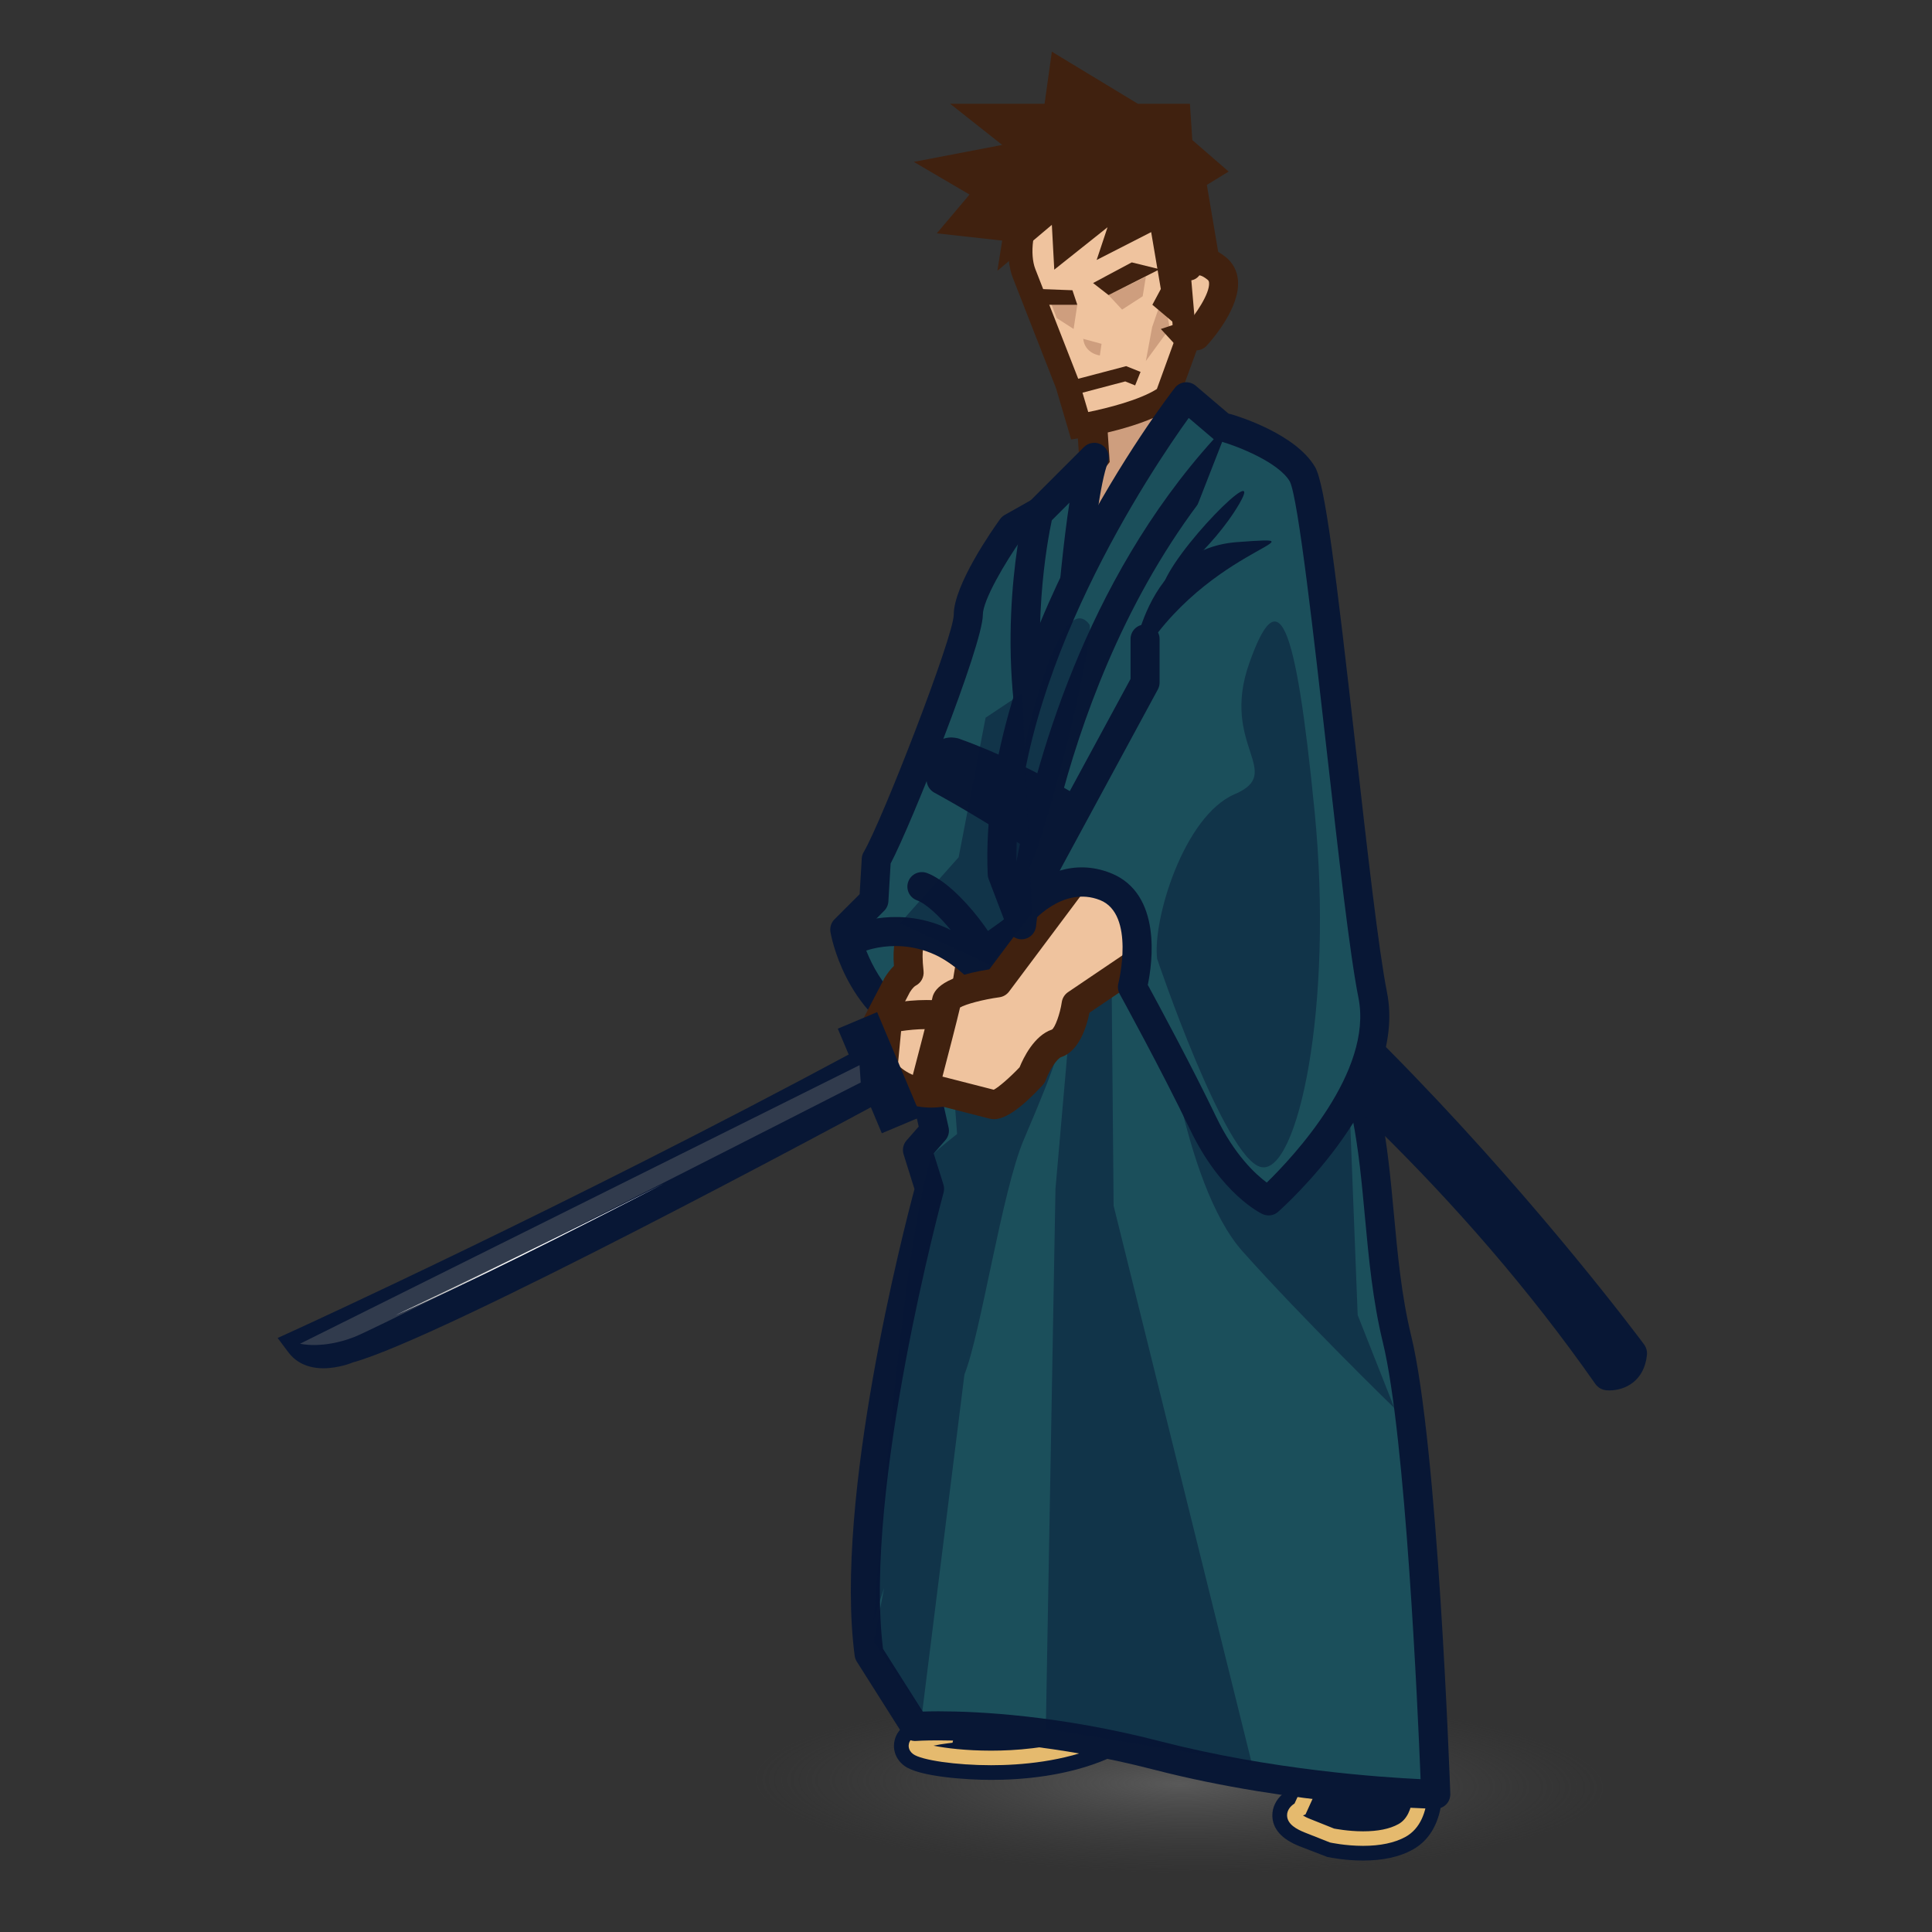 <?xml version="1.0" encoding="utf-8"?>
<!-- Generator: Adobe Illustrator 15.0.0, SVG Export Plug-In . SVG Version: 6.00 Build 0)  -->
<!DOCTYPE svg PUBLIC "-//W3C//DTD SVG 1.1//EN" "http://www.w3.org/Graphics/SVG/1.1/DTD/svg11.dtd">
<svg version="1.1" id="レイヤー_1" xmlns="http://www.w3.org/2000/svg" xmlns:xlink="http://www.w3.org/1999/xlink" x="0px"
	 y="0px" width="64px" height="64px" viewBox="0 0 64 64" style="enable-background:new 0 0 64 64;" xml:space="preserve">
<rect x="0" y="0" width="64" height="64" fill="#333333" stroke="none"/>
<g>
	
		<radialGradient id="SVGID_1_" cx="55.988" cy="43.758" r="14.591" gradientTransform="matrix(0.969 0.01 -0.002 0.203 -15.094 49.644)" gradientUnits="userSpaceOnUse">
		<stop  offset="0" style="stop-color:#595959"/>
		<stop  offset="1" style="stop-color:#414141;stop-opacity:0"/>
	</radialGradient>
	<path style="fill:url(#SVGID_1_);" d="M53.399,59.225c-0.017,1.771-6.434,3.139-14.337,3.061
		c-7.899-0.084-14.288-1.582-14.271-3.354c0.02-1.771,6.439-3.141,14.337-3.058
		C47.03,55.954,53.419,57.454,53.399,59.225z"/>
	<path style="fill:#081735;" d="M31.514,56.79l-0.16,0.722c0,0-1.284,0.16-0.963,0.4
		c0.321,0.241,3.61,0.723,6.018-0.321C36.409,57.591,32.718,55.827,31.514,56.79
		z"/>
	<path style="fill:#081735;" d="M43.549,58.875l-0.481,1.044c0,0-0.56,0.24,0.241,0.561
		c0.803,0.321,0.803,0.321,0.803,0.321s1.444,0.321,2.326-0.16
		C47.32,60.159,47,58.554,47,58.554S44.833,57.27,43.549,58.875z"/>
	<g>
		<line style="fill:#081735;" x1="45.138" y1="57.837" x2="44.49" y2="59.053"/>
		
			<rect x="44.327" y="57.756" transform="matrix(0.883 0.47 -0.47 0.883 32.69 -14.199)" style="fill:#081735;" width="0.973" height="1.377"/>
	</g>
	<g>
		<path style="fill:#1B4F5B;" d="M32.831,58.475L32.831,58.475
			c-1.152,0-2.311-0.166-2.583-0.37c-0.178-0.134-0.15-0.3-0.138-0.346
			c0.026-0.098,0.085-0.322,1.046-0.463l0.143-0.642l0.066-0.053
			c0.282-0.226,0.688-0.34,1.206-0.34c1.597,0,3.847,1.068,3.942,1.113
			l0.478,0.227L36.505,57.812C35.239,58.36,33.809,58.475,32.831,58.475z
			 M30.925,57.828c0.398,0.081,1.069,0.165,1.906,0.165l0,0
			c0.793,0,1.898-0.077,2.942-0.419c-0.755-0.312-2.161-0.832-3.202-0.832
			c-0.364,0-0.646,0.065-0.84,0.188l-0.177,0.8l-0.168,0.021
			C31.227,57.77,31.065,57.798,30.925,57.828z"/>
		<path style="fill:#081735;" d="M32.831,58.961c-0.778,0-2.381-0.098-2.875-0.467
			c-0.335-0.253-0.384-0.61-0.317-0.86c0.104-0.39,0.433-0.62,1.112-0.761
			l0.072-0.324c0.024-0.108,0.084-0.205,0.171-0.274
			c0.437-0.349,0.945-0.499,1.576-0.499c1.604,0,3.734,0.964,4.146,1.157
			l0.483,0.229c0.172,0.082,0.28,0.257,0.277,0.447
			c-0.003,0.191-0.117,0.362-0.292,0.438l-0.485,0.211
			C35.357,58.84,33.854,58.961,32.831,58.961z M32.106,57.484
			c0.47,0.03,1.074,0.044,1.837-0.033c-0.693-0.188-1.492-0.256-1.791-0.176
			L32.106,57.484z"/>
	</g>
	<g>
		<path style="fill:#1B4F5B;" d="M45.153,61.146L45.153,61.146
			c-0.59,0-1.074-0.107-1.095-0.111L43.219,60.703
			c-0.248-0.1-0.579-0.266-0.583-0.565c-0.002-0.177,0.118-0.313,0.247-0.394
			l0.447-0.971c0.508-0.646,1.142-0.945,1.919-0.945
			c0.983,0,1.837,0.498,1.873,0.519l0.093,0.055l0.021,0.105
			c0.015,0.073,0.343,1.784-0.683,2.345C46.195,61.047,45.724,61.146,45.153,61.146
			z M44.2,60.575c0.013,0,0.445,0.09,0.953,0.09
			c0.488,0,0.883-0.079,1.168-0.237c0.594-0.322,0.506-1.376,0.459-1.718
			c-0.233-0.121-0.858-0.401-1.531-0.401c-0.622,0-1.132,0.241-1.512,0.717
			l-0.49,1.078l-0.084,0.036c0.043,0.027,0.115,0.069,0.234,0.115l0.802,0.321
			C44.199,60.575,44.199,60.575,44.2,60.575z"/>
		<path style="fill:#081735;" d="M45.153,61.633c-0.551,0-1.014-0.084-1.188-0.12l-0.926-0.357
			c-0.586-0.235-0.885-0.575-0.891-1.011c-0.003-0.271,0.123-0.53,0.344-0.717
			l0.395-0.858c0.017-0.034,0.036-0.066,0.06-0.097
			c0.591-0.751,1.365-1.131,2.302-1.131c1.043,0,1.942,0.484,2.112,0.581
			l0.101,0.06c0.12,0.07,0.204,0.189,0.23,0.326l0.021,0.105
			c0.043,0.215,0.388,2.146-0.927,2.864
			C46.355,61.514,45.807,61.633,45.153,61.633z M44.326,60.103
			c0.741,0.129,1.417,0.089,1.759-0.101c0.177-0.096,0.267-0.483,0.238-0.967
			c-0.25-0.104-0.657-0.24-1.074-0.24c-0.455,0-0.813,0.161-1.096,0.49
			l-0.287,0.633L44.326,60.103z"/>
	</g>
	<path style="fill:#E5BA6E;" d="M32.831,58.475L32.831,58.475
		c-1.152,0-2.311-0.166-2.583-0.37c-0.178-0.134-0.15-0.3-0.138-0.346
		c0.026-0.098,0.085-0.322,1.046-0.463l0.143-0.642l0.066-0.053
		c0.282-0.226,0.688-0.34,1.206-0.34c1.597,0,3.847,1.068,3.942,1.113
		l0.478,0.227L36.505,57.812C35.239,58.36,33.809,58.475,32.831,58.475z
		 M30.925,57.828c0.398,0.081,1.069,0.165,1.906,0.165l0,0
		c0.793,0,1.898-0.077,2.942-0.419c-0.755-0.312-2.161-0.832-3.202-0.832
		c-0.364,0-0.646,0.065-0.84,0.188l-0.177,0.8l-0.168,0.021
		C31.227,57.77,31.065,57.798,30.925,57.828z"/>
	<path style="fill:#E5BA6E;" d="M45.153,61.146L45.153,61.146
		c-0.59,0-1.074-0.107-1.095-0.111L43.219,60.703
		c-0.248-0.1-0.579-0.266-0.583-0.565c-0.002-0.177,0.118-0.313,0.247-0.394
		l0.447-0.971c0.508-0.646,1.142-0.945,1.919-0.945
		c0.983,0,1.837,0.498,1.873,0.519l0.093,0.055l0.021,0.105
		c0.015,0.073,0.343,1.784-0.683,2.345C46.195,61.047,45.724,61.146,45.153,61.146z
		 M44.2,60.575c0.013,0,0.445,0.09,0.953,0.09c0.488,0,0.883-0.079,1.168-0.237
		c0.594-0.322,0.506-1.376,0.459-1.718c-0.233-0.121-0.858-0.401-1.531-0.401
		c-0.622,0-1.132,0.241-1.512,0.717l-0.49,1.078l-0.084,0.036
		c0.043,0.027,0.115,0.069,0.234,0.115l0.802,0.321
		C44.199,60.575,44.199,60.575,44.2,60.575z"/>
	<g>
		<polygon style="fill:#1B4F5B;" points="39.537,29.19 32.076,29.832 39.537,14.027 41.623,14.668 
					"/>
		<path style="fill:#081735;" d="M32.076,30.313c-0.157,0-0.305-0.077-0.395-0.207
			c-0.099-0.142-0.114-0.325-0.041-0.48l7.461-15.805
			c0.102-0.216,0.349-0.327,0.577-0.254l2.086,0.642
			c0.227,0.069,0.368,0.294,0.335,0.528l-2.086,14.522
			c-0.032,0.222-0.212,0.392-0.436,0.411l-7.461,0.642
			C32.103,30.313,32.089,30.313,32.076,30.313z M39.794,14.609l-6.926,14.671
			l6.247-0.537l1.973-13.736L39.794,14.609z"/>
	</g>
	<g>
		<path style="fill:#1B4F5B;" d="M36.649,15.711l-3.13,1.766c0,0-1.444,2.006-1.444,2.888
			s-2.486,7.14-3.048,8.103l-0.081,1.364l-0.963,0.962
			c0,0,0.402,2.407,2.487,3.37s1.685-2.326,1.685-2.326l1.685-1.203L36.649,15.711
			z"/>
		<path style="fill:#081735;" d="M31.155,34.822c-0.27,0-0.567-0.074-0.885-0.221
			c-2.29-1.058-2.742-3.619-2.76-3.728c-0.026-0.154,0.024-0.31,0.134-0.42
			l0.833-0.833l0.07-1.181c0.004-0.076,0.026-0.149,0.065-0.214
			c0.621-1.064,2.979-7.149,2.982-7.86c0-0.987,1.278-2.813,1.535-3.169
			c0.041-0.057,0.094-0.104,0.154-0.138l3.13-1.766
			c0.162-0.092,0.365-0.082,0.517,0.028c0.152,0.109,0.228,0.296,0.192,0.48
			l-2.808,14.923c-0.022,0.122-0.092,0.23-0.193,0.303l-1.461,1.044
			c0.032,0.548,0.025,1.693-0.526,2.315
			C31.881,34.671,31.542,34.822,31.155,34.822z M28.514,30.946
			c0.157,0.582,0.696,2.104,2.16,2.78c0.353,0.164,0.589,0.191,0.74,0.021
			c0.326-0.368,0.32-1.406,0.266-1.851c-0.021-0.175,0.055-0.348,0.198-0.45
			l1.527-1.091l2.581-13.717L33.85,17.844c-0.557,0.789-1.292,2.039-1.292,2.521
			c0,1.003-2.379,6.968-3.055,8.24l-0.074,1.255
			c-0.007,0.118-0.057,0.229-0.14,0.312L28.514,30.946z"/>
	</g>
	<g>
		<path style="fill:#1B4F5B;" d="M32.236,33.042l-1.605,2.968l0.322,1.443l-0.563,0.642
			l0.402,1.285c0,0-2.728,9.947-2.005,15.404l1.523,2.406
			c0,0,3.369-0.24,8.023,0.963c4.653,1.203,9.227,1.284,9.227,1.284
			s-0.402-11.474-1.284-15.084s-0.321-7.542-2.166-10.59l-7.301-3.61
			C36.81,30.153,33.602,28.95,32.236,33.042z"/>
		<path style="fill:#081735;" d="M47.561,59.919c-0.003,0-0.006,0-0.009,0
			c-0.046-0.001-4.684-0.096-9.338-1.3c-3.256-0.841-5.863-0.967-7.128-0.967
			c-0.469,0-0.731,0.018-0.741,0.019c-0.175,0.012-0.346-0.073-0.44-0.223
			l-1.523-2.406c-0.037-0.06-0.062-0.126-0.07-0.194
			c-0.689-5.206,1.641-14.189,1.981-15.458l-0.36-1.151
			c-0.05-0.16-0.013-0.335,0.098-0.461l0.402-0.458l-0.269-1.205
			c-0.025-0.113-0.009-0.231,0.046-0.333l1.605-2.968
			c0.949-2.867,2.874-3.306,3.933-3.306c0.69,0,1.179,0.176,1.232,0.196
			l7.345,3.629c0.083,0.041,0.151,0.104,0.199,0.183
			c1.216,2.009,1.437,4.392,1.65,6.696c0.124,1.337,0.252,2.721,0.571,4.028
			c0.883,3.617,1.281,14.711,1.298,15.182c0.004,0.132-0.046,0.26-0.138,0.354
			C47.813,59.867,47.689,59.919,47.561,59.919z M31.085,56.689
			c1.311,0,4.01,0.13,7.369,0.998c3.651,0.943,7.294,1.189,8.605,1.25
			C46.969,56.665,46.562,47.556,45.809,44.468c-0.336-1.377-0.468-2.796-0.595-4.168
			c-0.208-2.248-0.405-4.373-1.445-6.168l-7.169-3.545l0,0
			c-0.01,0-0.368-0.117-0.854-0.117c-0.979,0-2.302,0.473-3.053,2.725
			l-1.553,2.886l0.283,1.269c0.034,0.149-0.006,0.307-0.108,0.422l-0.385,0.438
			l0.322,1.027c0.027,0.088,0.029,0.182,0.005,0.271
			c-0.027,0.099-2.659,9.79-2.006,15.11l1.317,2.08
			C30.699,56.693,30.873,56.689,31.085,56.689z"/>
	</g>
	<g>
		<path style="fill:#EFC39E;" d="M30.216,31.074c-0.153,0.153-0.162,0.603-0.102,1.147
			c-0.126,0.066-0.255,0.187-0.385,0.394l-0.973,1.865c0,0,0.891,0.163,1.621,0
			c0.058-0.013,0.108-0.041,0.161-0.065c0.093,0.377,0.165,0.633,0.165,0.633
			l0.892,0.243l0.562-3.453C32.157,31.838,30.703,30.587,30.216,31.074z"/>
		<path style="fill:#40210F;" d="M31.594,35.772c-0.042,0-0.085-0.006-0.126-0.017
			l-0.892-0.243c-0.164-0.045-0.292-0.173-0.337-0.336
			c0,0-0.018-0.064-0.047-0.176c-0.626,0.081-1.497-0.042-1.521-0.047
			c-0.15-0.027-0.279-0.125-0.346-0.263c-0.067-0.137-0.065-0.298,0.006-0.434
			l0.973-1.865c0.101-0.163,0.202-0.292,0.308-0.394
			c-0.046-0.651,0.037-1.037,0.265-1.265c0.116-0.116,0.321-0.253,0.645-0.253
			c0.757,0,1.757,0.827,1.95,0.993c0.127,0.109,0.188,0.277,0.161,0.442
			l-0.562,3.453c-0.022,0.135-0.1,0.254-0.215,0.328
			C31.776,35.746,31.686,35.772,31.594,35.772z M31.096,34.656l0.109,0.029
			l0.432-2.649c-0.375-0.287-0.822-0.551-1.062-0.588
			c-0.015,0.102-0.026,0.315,0.019,0.721c0.021,0.197-0.08,0.387-0.255,0.479
			c-0.034,0.018-0.105,0.07-0.2,0.222l-0.625,1.2
			c0.276,0.008,0.549-0.013,0.76-0.06c0.13-0.061,0.312-0.077,0.442-0.015
			c0.13,0.062,0.256,0.163,0.291,0.304C31.04,34.438,31.07,34.559,31.096,34.656z"/>
	</g>
	<polygon style="opacity:0.47;fill:#081735;" points="35.687,31.116 34.964,39.38 34.644,57.271 
		41.463,58.394 36.89,39.941 36.81,30.955 	"/>
	<g>
		<path style="fill:#1B4F5B;" d="M28.431,31.074c0,0,1.936-0.825,3.726,0.764
			c1.79,1.588-0.319-1.98-1.617-2.467"/>
		<path style="fill:#081735;" d="M32.775,32.724c-0.313,0-0.633-0.256-0.938-0.526
			c-1.528-1.356-3.151-0.708-3.22-0.68c-0.247,0.101-0.526-0.014-0.629-0.258
			c-0.102-0.244,0.011-0.524,0.254-0.628c0.076-0.032,1.592-0.656,3.254,0.176
			c-0.373-0.451-0.797-0.863-1.125-0.986c-0.249-0.093-0.375-0.371-0.282-0.62
			s0.37-0.375,0.62-0.282c1.083,0.406,2.588,2.491,2.618,3.197
			c0.013,0.292-0.153,0.476-0.313,0.552
			C32.935,32.708,32.855,32.724,32.775,32.724z"/>
	</g>
	<path style="opacity:0.47;fill:#081735;" d="M32.589,36.931l0.45-4.371l-1.445,3.531l0.111,1.474
		c-0.487,0.381-0.833,0.692-0.833,0.692c-1.043,3.049-1.925,15.403-1.925,15.403
		s0.103-0.35,0.341-1.058l-0.341,1.78l1.604,2.326l1.397-11.177
		c0.541-1.339,1.242-6.082,1.968-7.782C36.378,31.99,34.286,35.821,32.589,36.931
		z"/>
	<g>
		<path style="fill:#EFC39E;" d="M29.243,35.454l0.162-1.703c0,0,2.353-0.568,3.245,0.567
			C33.541,35.454,30.784,37.238,29.243,35.454z"/>
		<path style="fill:#40210F;" d="M30.854,36.691c-0.538,0-1.316-0.16-1.976-0.923
			c-0.086-0.099-0.127-0.229-0.115-0.36l0.162-1.703
			c0.019-0.204,0.167-0.374,0.366-0.422c0.026-0.007,0.653-0.156,1.402-0.156
			c1.068,0,1.875,0.31,2.334,0.895c0.315,0.401,0.363,0.905,0.132,1.383
			C32.796,36.15,31.827,36.691,30.854,36.691z M29.743,35.281
			c0.387,0.366,0.811,0.448,1.111,0.448c0.665,0,1.265-0.388,1.439-0.746
			c0.09-0.185,0.039-0.289-0.022-0.368c-0.341-0.434-1.046-0.525-1.577-0.525
			c-0.326,0-0.627,0.034-0.844,0.067L29.743,35.281z"/>
	</g>
	<g>
		<path style="fill:#CE9E7E;" d="M36.008,19.162l-0.804-2.648l1.044-1.364l-0.16-2.407
			l2.086-1.444l0.642,3.049C38.815,14.348,37.371,19.242,36.008,19.162z"/>
		<path style="fill:#40210F;" d="M36.041,19.663l-0.41-0.022l-0.979-3.227l1.085-1.418
			l-0.166-2.502l2.938-2.035l0.823,3.91l-0.036,0.121
			C38.836,16.045,37.6,19.663,36.041,19.663z M35.757,16.614l0.574,1.891
			c0.554-0.522,1.393-2.269,1.969-4.178l-0.46-2.188l-1.234,0.854l0.154,2.312
			L35.757,16.614z"/>
	</g>
	<g>
		<path style="fill:#EFC39E;" d="M35.487,29.29l-2.448,3.27c0,0-1.607,0.217-1.688,0.623
			c-0.081,0.405-0.719,2.827-0.719,2.827s1.937,0.497,2.261,0.579
			c0.325,0.082,1.297-0.974,1.297-0.974S34.514,34.724,35,34.562
			c0.487-0.162,0.649-1.297,0.649-1.297l3-2.028
			C38.649,31.236,38.406,27.181,35.487,29.29z"/>
		<path style="fill:#40210F;" d="M32.931,37.075L32.931,37.075
			c-0.04,0-0.119-0.01-0.157-0.02l-2.263-0.58
			c-0.124-0.031-0.23-0.111-0.295-0.222c-0.065-0.111-0.083-0.243-0.05-0.367
			c0.176-0.669,0.649-2.478,0.712-2.798c0.036-0.178,0.141-0.704,1.895-0.977
			l2.329-3.111c0.029-0.039,0.064-0.073,0.104-0.102
			c0.651-0.47,1.229-0.699,1.769-0.699c1.56,0,2.089,1.891,2.156,3.007
			c0.01,0.17-0.07,0.333-0.211,0.428l-2.83,1.914
			c-0.092,0.455-0.338,1.271-0.937,1.47c-0.135,0.045-0.383,0.415-0.511,0.762
			c-0.021,0.06-0.056,0.115-0.098,0.161
			C33.851,36.693,33.309,37.075,32.931,37.075z M31.22,35.664l1.7,0.435
			c0.169-0.089,0.536-0.407,0.855-0.744c0.123-0.303,0.48-1.052,1.073-1.25
			c0.102-0.067,0.269-0.521,0.325-0.908c0.02-0.135,0.095-0.254,0.207-0.331
			l2.758-1.865c-0.081-0.565-0.355-1.838-1.164-1.838
			c-0.307,0-0.702,0.164-1.146,0.475l-2.402,3.21
			c-0.078,0.103-0.193,0.171-0.321,0.188c-0.529,0.072-1.113,0.226-1.302,0.339
			C31.704,33.805,31.395,34.995,31.22,35.664z"/>
	</g>
	<path style="opacity:0.47;fill:#081735;" d="M38.488,33.021c0,0,0.649,6.163,2.676,8.435
		c2.027,2.271,5.028,5.19,5.028,5.19l-1.217-3.082l-0.243-6.245L38.488,33.021z"
		/>
	<g>
		<path style="fill:#1B4F5B;" d="M36.248,15.15l-1.846,1.846c0,0-1.043,4.252,0.08,8.584
			l0.722-1.043C35.204,24.537,35.607,16.835,36.248,15.15z"/>
		<path style="fill:#081735;" d="M34.482,26.062c-0.028,0-0.056-0.002-0.084-0.007
			c-0.186-0.033-0.335-0.171-0.382-0.354c-1.141-4.399-0.126-8.641-0.082-8.82
			C33.956,16.795,34,16.717,34.062,16.655l1.846-1.846
			c0.162-0.16,0.414-0.187,0.603-0.064c0.19,0.124,0.269,0.363,0.188,0.575
			c-0.504,1.325-0.902,7.12-1.014,9.241c-0.005,0.089-0.034,0.175-0.085,0.249
			l-0.722,1.043C34.787,25.985,34.639,26.062,34.482,26.062z M34.842,17.237
			c-0.142,0.66-0.736,3.791-0.126,7.159L34.73,24.375
			c0.047-0.844,0.295-5.122,0.697-7.724L34.842,17.237z"/>
	</g>
	<g>
		<path style="fill:#EFC39E;" d="M33.922,9.053l1.443,3.69l0.402,1.364
			c0,0,2.006-0.321,2.888-0.963l0.642-1.765l-0.321-3.932
			c0,0-0.08-1.203-2.486-1.604C34.082,5.443,33.52,8.01,33.922,9.053z"/>
		<path style="fill:#40210F;" d="M35.483,14.558l-0.502-1.702l-1.432-3.658
			c-0.258-0.666-0.202-1.85,0.405-2.736c0.572-0.833,1.438-1.209,2.6-1.013
			C39.243,5.897,39.37,7.359,39.375,7.421l0.328,4.013l-0.714,1.962l-0.099,0.072
			c-0.948,0.691-2.974,1.021-3.06,1.035L35.483,14.558z M36.002,6.202
			c-0.596,0-1.062,0.24-1.387,0.713c-0.431,0.628-0.502,1.524-0.32,1.994
			l1.442,3.689l0.312,1.051c0.64-0.129,1.698-0.397,2.274-0.763l0.567-1.562
			l-0.313-3.844c-0.001-0.003-0.143-0.907-2.153-1.242
			C36.275,6.213,36.134,6.202,36.002,6.202z"/>
	</g>
	<polygon style="fill:#CE9E7E;" points="38.542,9.75 38.167,10.833 37.958,11.958 38.75,10.875 	"/>
	<g>
		<path style="fill:#1B4F5B;" d="M40.901,14.508l-1.604-1.364c0,0-6.418,8.264-6.098,15.805
			l0.643,1.685C33.842,30.635,34.724,21.007,40.901,14.508z"/>
		<path style="fill:#081735;" d="M33.842,31.116c-0.197,0-0.378-0.122-0.45-0.31l-0.642-1.685
			c-0.019-0.048-0.029-0.099-0.031-0.151c-0.324-7.63,5.932-15.778,6.199-16.121
			c0.08-0.104,0.2-0.17,0.33-0.184c0.128-0.012,0.262,0.027,0.361,0.112
			l1.604,1.364c0.101,0.085,0.162,0.209,0.169,0.341
			c0.007,0.132-0.04,0.261-0.132,0.357c-5.985,6.297-6.92,15.744-6.929,15.839
			c-0.021,0.223-0.192,0.402-0.414,0.433
			C33.885,31.115,33.863,31.116,33.842,31.116z M39.378,13.845
			c-1.225,1.701-5.778,8.456-5.708,14.698c0.594-3.138,2.242-9.252,6.536-13.994
			L39.378,13.845z"/>
	</g>
	<g>
		<path style="fill:#081735;" d="M31.193,25.821c0,0,13.079,6.899,22.063,19.736
			c0,0,0.723,0.081,0.803-0.723c0,0-12.034-16.206-22.465-19.896
			C31.593,24.938,31.033,24.777,31.193,25.821z"/>
		<path style="fill:#081735;" d="M53.311,46.059L53.311,46.059
			c-0.019,0-0.092-0.003-0.11-0.005c-0.143-0.017-0.271-0.093-0.354-0.21
			c-8.813-12.593-21.757-19.512-21.887-19.581c-0.14-0.074-0.237-0.21-0.261-0.367
			c-0.083-0.541-0.015-0.93,0.207-1.188c0.154-0.18,0.372-0.279,0.611-0.279
			c0.047,0,0.17,0.015,0.215,0.028c10.483,3.708,22.233,19.411,22.729,20.078
			c0.074,0.1,0.108,0.224,0.096,0.348
			C54.47,45.751,53.831,46.059,53.311,46.059z M52.167,43.229
			c0.445,0.579,0.885,1.173,1.313,1.777c0.016-0.015,0.029-0.033,0.04-0.056
			C53.304,44.667,52.837,44.061,52.167,43.229z M31.665,25.509
			c1.44,0.801,9.134,5.264,16.387,12.917c-4.372-4.808-10.646-10.797-16.387-12.931
			C31.665,25.5,31.665,25.505,31.665,25.509z"/>
	</g>
	<g>
		<path style="fill:#1B4F5B;" d="M37.934,21.167v1.444l-4.173,7.702
			c0,0,1.257-1.584,2.861-0.942c1.605,0.642,0.893,3.325,0.893,3.325
			s1.381,2.511,2.344,4.517c0.963,2.005,2.166,2.567,2.166,2.567
			s4.093-3.61,3.45-6.819c-0.643-3.209-1.765-16.287-2.327-17.25
			c-0.562-0.962-2.486-1.524-2.486-1.524"/>
		<path style="fill:#081735;" d="M42.024,40.262c-0.069,0-0.139-0.015-0.204-0.045
			c-0.056-0.026-1.37-0.66-2.396-2.796c-0.946-1.97-2.318-4.468-2.332-4.493
			c-0.06-0.108-0.075-0.235-0.044-0.355c0.007-0.022,0.564-2.287-0.605-2.755
			c-1.259-0.501-2.295,0.782-2.306,0.795c-0.156,0.196-0.434,0.239-0.643,0.103
			c-0.208-0.138-0.276-0.412-0.157-0.631l4.114-7.595v-1.322
			c0-0.266,0.216-0.481,0.481-0.481s0.481,0.216,0.481,0.481v1.444
			c0,0.08-0.021,0.159-0.059,0.229l-3.25,6c0.493-0.146,1.069-0.167,1.694,0.083
			c1.712,0.685,1.369,3.007,1.224,3.702c0.321,0.59,1.45,2.676,2.268,4.379
			c0.603,1.253,1.302,1.894,1.674,2.169c0.86-0.838,3.527-3.669,3.037-6.118
			c-0.287-1.432-0.655-4.687-1.045-8.133c-0.424-3.755-0.952-8.43-1.229-8.973
			c-0.378-0.646-1.752-1.169-2.203-1.301c-0.256-0.074-0.401-0.342-0.327-0.597
			c0.075-0.255,0.344-0.401,0.597-0.327c0.216,0.063,2.126,0.647,2.768,1.744
			c0.33,0.565,0.682,3.419,1.352,9.346c0.37,3.274,0.753,6.66,1.031,8.051
			c0.689,3.441-3.428,7.12-3.604,7.275
			C42.253,40.221,42.14,40.262,42.024,40.262z"/>
	</g>
	<g>
		<path style="fill:#FFFFFF;" d="M9.941,44.512c0,0,8.985-4.091,18.533-9.227l0.161,0.962
			c0,0-14.12,7.623-17.089,8.425C11.546,44.672,10.422,45.153,9.941,44.512z"/>
		<path style="fill:#081735;" d="M10.714,45.326c-0.631,0-0.978-0.286-1.158-0.525
			l-0.359-0.479l0.544-0.248c0.09-0.04,9.081-4.144,18.504-9.212l0.592-0.318
			l0.328,1.964l-0.303,0.164c-0.579,0.312-14.204,7.658-17.192,8.466l0,0
			C11.684,45.137,11.225,45.326,10.714,45.326z M21.987,39.211
			c-3.585,1.817-6.749,3.343-8.902,4.363
			C15.33,42.606,18.874,40.823,21.987,39.211z"/>
	</g>
	<path style="opacity:0.47;fill:#081735;" d="M38.332,31.763c0,0,2.246,6.66,3.449,6.899
		c1.204,0.242,2.408-5.294,1.766-11.792c-0.643-6.499-1.203-7.622-2.166-4.894
		c-0.963,2.728,1.203,3.61-0.481,4.333C39.215,27.03,38.172,30.479,38.332,31.763z
		"/>
	<path style="fill:#081735;" d="M38.495,19.483c0.32-1.204,3.449-4.332,2.566-2.808
		C40.179,18.199,38.495,19.483,38.495,19.483z"/>
	<path style="fill:#081735;" d="M37.452,22.371c0,0,0.239-4.172,3.529-4.413
		S39.618,18.119,37.452,22.371z"/>
	<path style="opacity:0.47;fill:#081735;" d="M36.088,20.686c-1.25-1.665-3.13,7.461-2.568,8.665
		C34.082,30.554,36.328,21.007,36.088,20.686z"/>
	<polygon style="fill:#CE9E7E;" points="35.005,10.537 35.565,10.898 35.687,10.096 34.805,10.016 	
		"/>
	<polygon style="fill:#CE9E7E;" points="36.722,9.775 37.171,10.256 37.853,9.815 37.958,9.167 	
		"/>
	<path style="fill:#CE9E7E;" d="M35.883,11.224l0.607,0.166l-0.056,0.386
		C36.435,11.775,35.939,11.721,35.883,11.224z"/>
	<polygon style="fill:#40210F;" points="35.829,13.016 35.706,12.55 37.307,12.129 37.782,12.319 
		37.603,12.767 37.275,12.635 	"/>
	<polygon style="fill:#40210F;" points="34.443,9.574 35.526,9.615 35.687,10.096 34.402,10.096 	
		"/>
	<polygon style="fill:#40210F;" points="36.209,9.376 36.722,9.775 38.415,8.919 37.491,8.692 	"/>
	<g>
		<path style="fill:#EFC39E;" d="M39.42,8.77c0,0,0.281-0.361,0.883,0.12
			c0.785,0.628-0.68,2.233-0.68,2.233"/>
		<path style="fill:#40210F;" d="M39.623,11.605c-0.115,0-0.231-0.042-0.324-0.126
			c-0.196-0.179-0.21-0.483-0.031-0.68c0.333-0.366,0.812-1.075,0.784-1.431
			C40.047,9.312,40.031,9.29,40.002,9.266c-0.177-0.142-0.263-0.145-0.271-0.145l0,0
			c-0.162,0.211-0.431,0.22-0.642,0.057c-0.21-0.164-0.213-0.494-0.05-0.704
			c0.1-0.128,0.305-0.277,0.579-0.309c0.312-0.037,0.647,0.08,0.984,0.349
			c0.242,0.194,0.384,0.463,0.408,0.779c0.07,0.896-0.849,1.952-1.033,2.155
			C39.884,11.552,39.754,11.605,39.623,11.605z"/>
	</g>
	<polygon style="fill:#40210F;" points="33.199,4.801 30.271,5.362 32.117,6.445 31.033,7.729 
		33.199,7.97 33.039,8.972 34.844,7.448 34.924,8.933 36.689,7.528 36.328,8.612 
		38.134,7.689 38.454,9.574 38.174,10.096 38.936,10.738 38.454,10.898 
		38.896,11.379 39.378,8.692 40.42,8.732 39.979,6.125 40.7,5.683 
		39.497,4.64 39.417,3.437 37.692,3.437 34.844,1.712 34.603,3.437 31.474,3.437 	
		"/>
	<g>
		
			<rect x="28.942" y="34.141" transform="matrix(0.921 -0.389 0.389 0.921 -11.525 14.141)" style="fill:#898064;" width="0.439" height="2.785"/>
		
			<rect x="27.283" y="34.827" transform="matrix(0.388 0.922 -0.922 0.388 50.581 -5.14)" style="fill:#081735;" width="3.758" height="1.413"/>
	</g>
	<polygon style="opacity:0.47;fill:#081735;" points="29.81,30.587 31.756,28.398 32.649,23.775 
		33.865,22.964 34.189,30.263 32.811,31.966 	"/>
	<path style="opacity:0.37;fill:#777777;" d="M9.941,44.512c0,0,0.729,0.188,1.784-0.218
		c1.054-0.406,16.788-8.436,16.788-8.436l-0.039-0.573L9.941,44.512z"/>
</g>
</svg>
